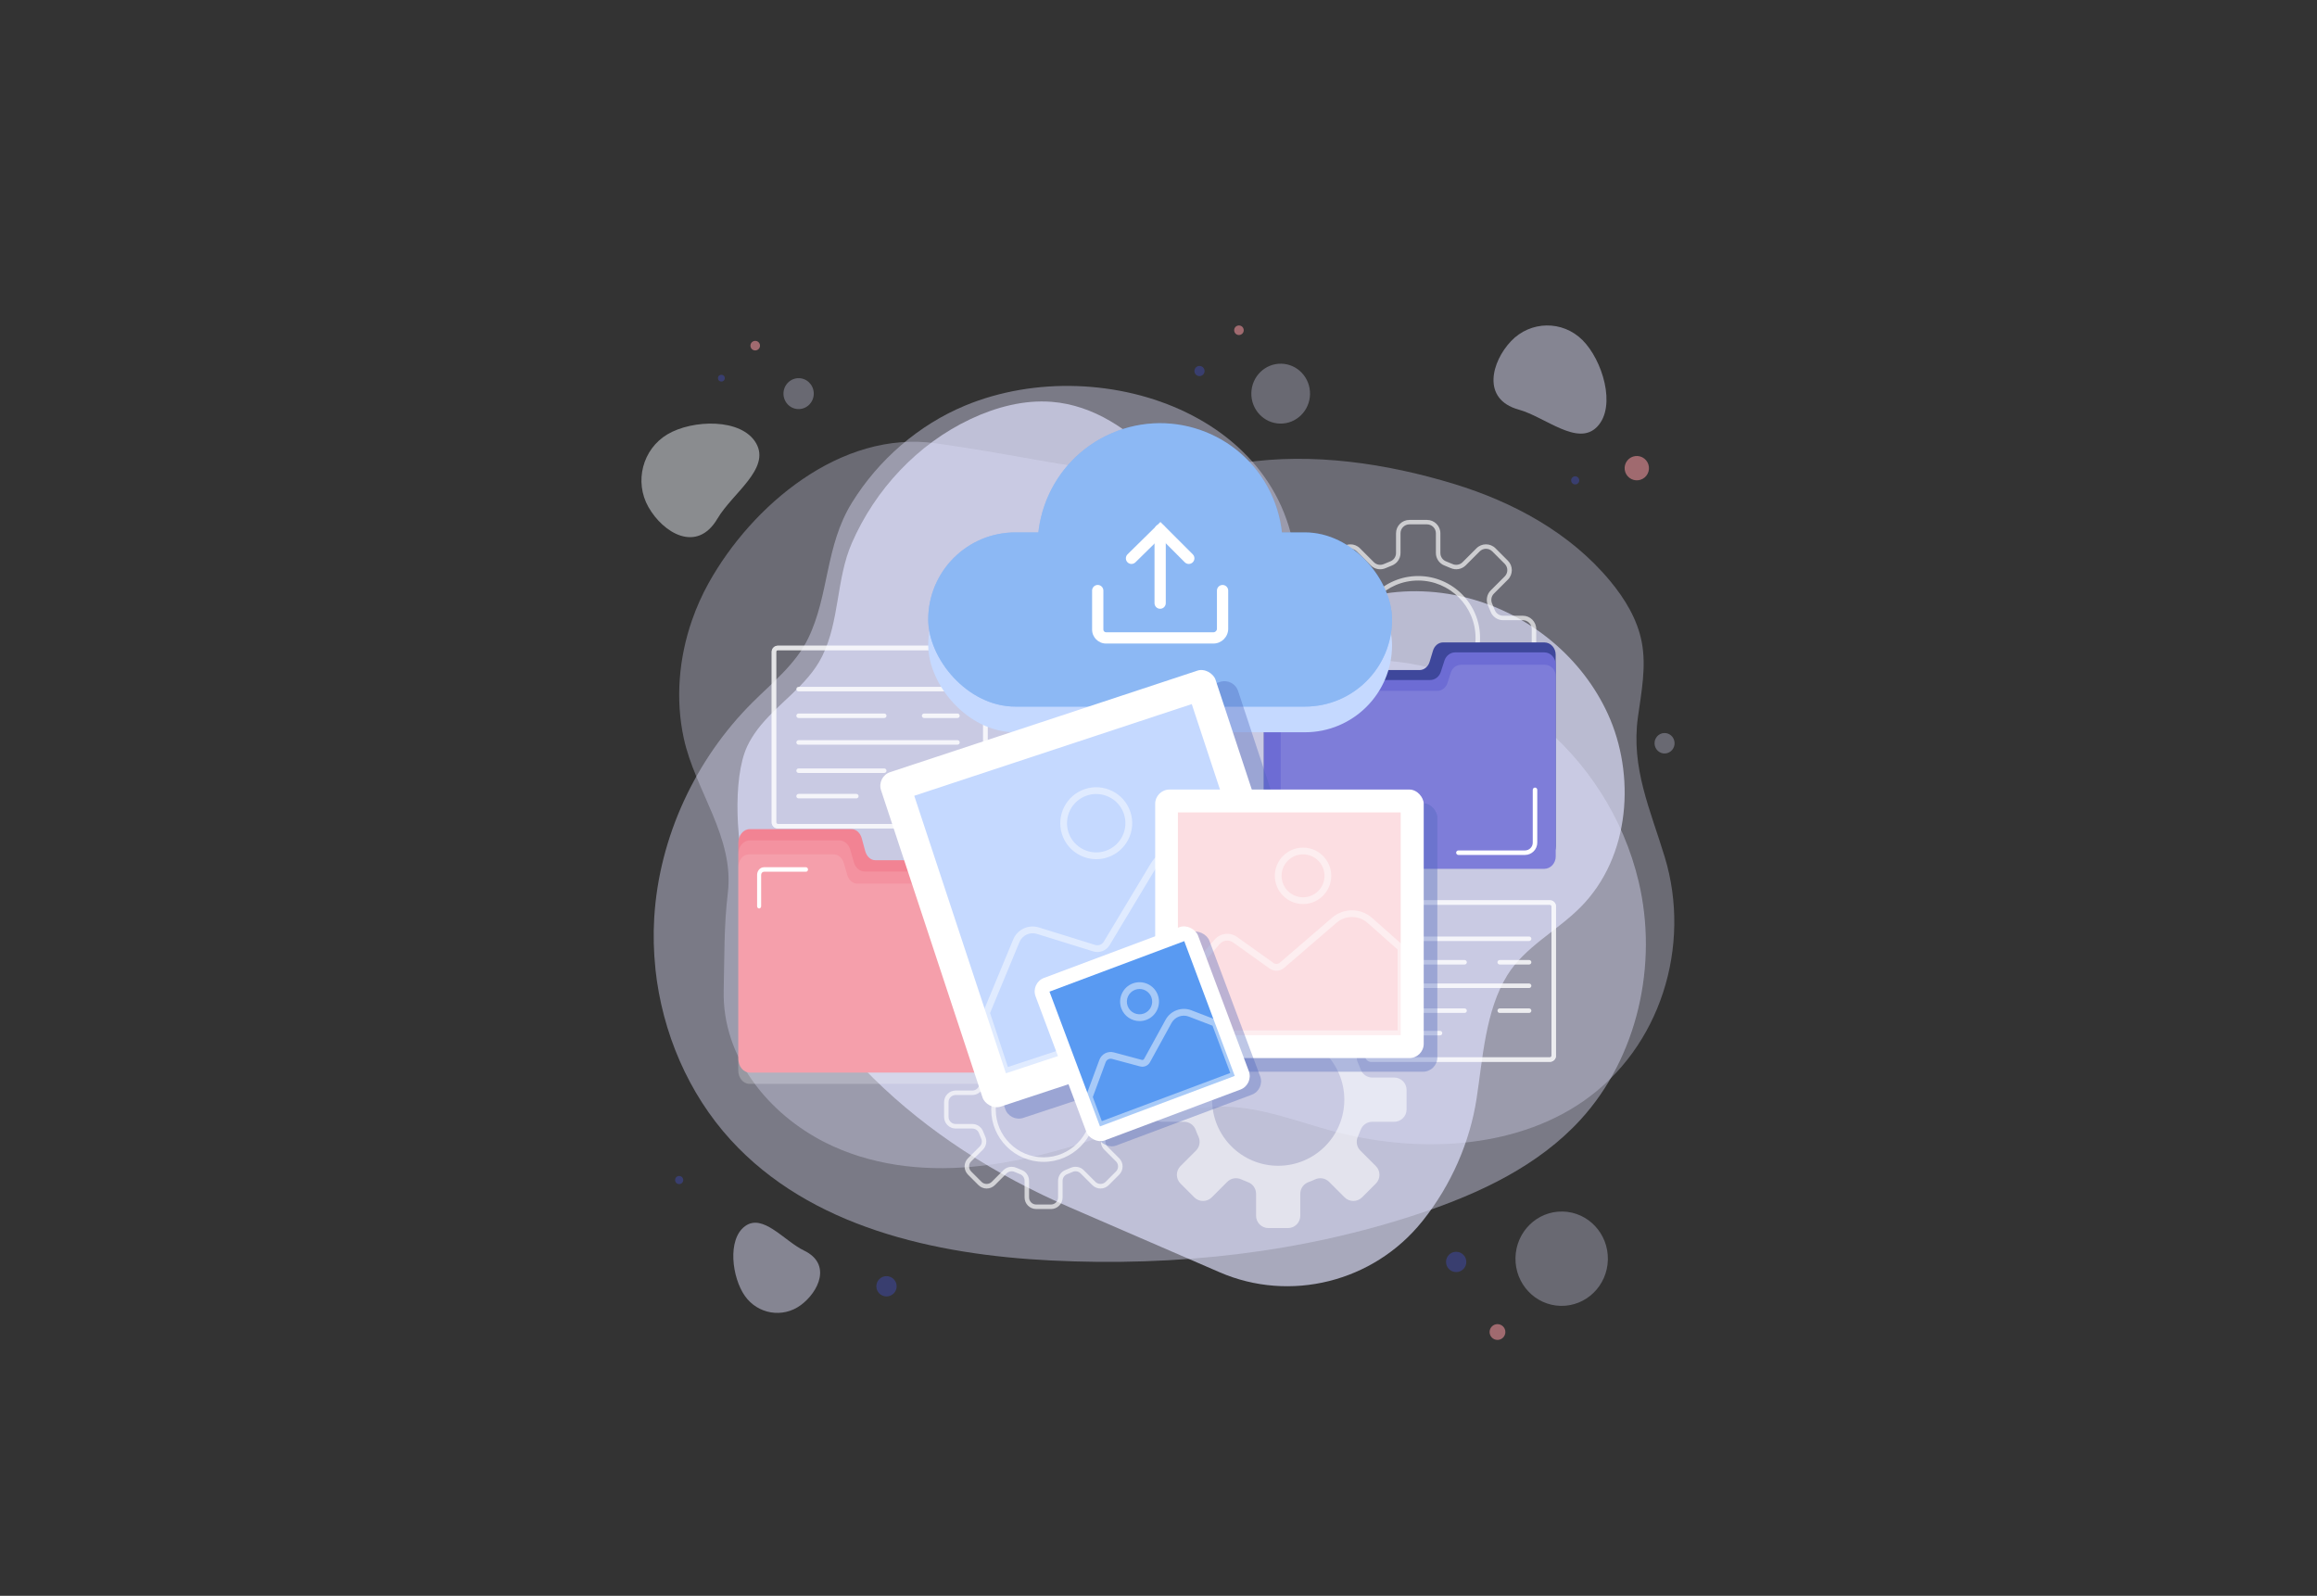 <?xml version="1.0" encoding="UTF-8"?>
<svg xmlns="http://www.w3.org/2000/svg" viewBox="0 0 1028 708">
  <rect x="0" y="0" width="1028" height="708" fill="#333333" stroke="none"/>
  <defs>
    <style>
      .cls-1, .cls-2 {
        opacity: .81;
      }

      .cls-3 {
        opacity: .83;
      }

      .cls-4, .cls-5, .cls-6, .cls-7 {
        fill: #fff;
      }

      .cls-5 {
        opacity: .12;
      }

      .cls-8 {
        fill: #4c65ba;
        opacity: .36;
      }

      .cls-6, .cls-9, .cls-10 {
        opacity: .47;
      }

      .cls-11 {
        opacity: .31;
      }

      .cls-12, .cls-13 {
        opacity: .58;
      }

      .cls-12, .cls-14 {
        fill: #3e479b;
      }

      .cls-9, .cls-2, .cls-15, .cls-16 {
        fill: #e1e2fe;
      }

      .cls-7, .cls-17 {
        opacity: .66;
      }

      .cls-18 {
        opacity: .35;
      }

      .cls-19 {
        fill: #c5d9ff;
      }

      .cls-20 {
        fill: #f7a9b4;
        opacity: .39;
      }

      .cls-10, .cls-21 {
        fill: #ecf1f7;
      }

      .cls-16 {
        opacity: .32;
      }

      .cls-22 {
        opacity: .84;
      }

      .cls-23 {
        opacity: .41;
      }

      .cls-24 {
        fill: #f28393;
      }

      .cls-13 {
        fill: #ef929c;
      }

      .cls-25 {
        fill: #599af2;
      }

      .cls-26 {
        fill: #6d6cd4;
      }
    </style>
  </defs>
  <g id="BACKGROUND">
    <g>
      <g class="cls-23">
        <path class="cls-15" d="m290.81,429.94c-.81-7.59-1-15.24-.54-22.86,2.17-35.78,18.37-70.28,43.49-95.34,8.96-8.94,19.27-17.07,24.82-28.54,9.35-19.32,7.49-40.85,19.33-60.06,11.85-19.23,29.76-34.69,50.39-43.24,61.52-25.48,151.02,5.95,146.97,83.41-.01.28-.03.68-.03,1.19-.25,16.06,12.73,28.86,28.4,28.41,57.86-1.66,109.87,41.19,123.4,98.24,8.7,36.69-.48,77.9-25.72,105.53-18.84,20.62-44.89,32.78-71.13,41.58-52.6,17.64-108.58,23.72-163.86,20.97-51.75-2.57-106.81-14.8-142.13-53.48-18.84-20.63-30.4-47.75-33.41-75.82Z"/>
      </g>
      <g class="cls-11">
        <ellipse class="cls-15" cx="568.21" cy="174.64" rx="13.29" ry="13.02" transform="translate(381.61 739.04) rotate(-88.79)"/>
      </g>
      <g class="cls-11">
        <path class="cls-15" d="m347.62,175c.19,3.78,3.35,6.69,7.05,6.49,3.71-.2,6.56-3.42,6.37-7.21-.19-3.78-3.35-6.69-7.05-6.49-3.71.2-6.56,3.42-6.37,7.21Z"/>
      </g>
      <g class="cls-11">
        <path class="cls-15" d="m734.09,329.99c.13,2.5,2.21,4.43,4.67,4.3,2.45-.13,4.34-2.27,4.21-4.77-.13-2.5-2.21-4.43-4.67-4.3-2.45.13-4.34,2.27-4.21,4.77Z"/>
      </g>
      <g class="cls-11">
        <ellipse class="cls-15" cx="692.87" cy="558.43" rx="20.93" ry="20.5" transform="translate(120.06 1239.46) rotate(-88.8)"/>
      </g>
    </g>
    <g>
      <g>
        <path class="cls-10" d="m287.72,225.01c-6.42-11.3-2.64-25.77,8.43-32.33,11.07-6.56,32.93-7.28,39.35,4.02,6.42,11.3-10.58,22.18-17.17,33.38-9.19,15.62-24.19,6.23-30.6-5.07Z"/>
        <path class="cls-9" d="m355.26,579.05c-7.95,5.86-19.04,4.03-24.77-4.09s-7.91-25.08.05-30.94c7.95-5.86,17.36,6.54,26.22,10.82,12.35,5.96,6.47,18.35-1.49,24.21Z"/>
        <path class="cls-9" d="m670.43,151.33c8.62-9.06,22.79-9.27,31.65-.48s15.22,29.36,6.6,38.42c-8.62,9.06-22.97-4.23-34.89-7.55-16.63-4.63-11.98-21.33-3.36-30.39Z"/>
      </g>
      <g>
        <path class="cls-16" d="m307.02,275.18c-5.82,16.76-7.41,35.07-3.64,52.39,5.06,23.29,22.51,43.77,19.54,68.61-1.78,14.91-1.47,28.57-1.83,43.22-.74,30.07,20.28,54.97,44.93,67.43,20.02,10.12,42.79,12.79,64.76,10.86,19.78-1.74,39.25-6.93,58.05-13.37,18.12-6.2,35.7-13.91,55.24-13.33,16.25.48,31.31,6.52,46.73,10.71,36.81,10.01,80.36,8.59,111.65-13.11,34.3-23.78,48.15-68.91,36.16-108.35-6.43-21.15-15.01-39.49-11.91-62.02,1.53-11.09,3.81-22.37,1.7-33.36-1.94-10.12-7.48-19.22-14.06-27.14-17.74-21.37-42.98-35-69.23-43.01-29.78-9.09-62.83-14.05-93.79-9.34-60.14,9.15-73.23.25-136.1-8.68-42.12-5.98-81.65,27.51-100.85,62.05-2.91,5.24-5.37,10.75-7.35,16.44Z"/>
        <g class="cls-3">
          <path class="cls-2" d="m336.13,323.57c8.66-11.43,22.05-19.19,28.61-32.33,7.85-15.72,6.2-34.28,13.22-50.35,10.37-23.74,29.14-43.9,52.65-54.97,11.33-5.34,23.77-8.58,35.9-7.65,18.7,1.43,34.83,12.57,47.44,25.86,18.77,19.79,32.05,47.89,54.58,63.74,12.43,8.75,27.04-.53,40.22-3.48,14.9-3.33,30.38-2.55,44.61,1.5,26.21,7.46,48.78,26.24,60.07,50.99,12.05,26.43,10.34,62.97-12.28,85.7-10.46,10.51-24.66,17.54-32.42,30.13-9.75,15.8-10.89,37.16-13.61,54.73-3,19.4-11.3,38.31-23.76,54-.14.18-.28.36-.43.53-21.66,26.92-58.62,36-89.78,22.5,0,0-66.29-28.72-66.3-28.72-67.27-29.14-118.34-76.1-142.85-144.16-5.31-14.73-7.23-46.13-.47-60.5,1.28-2.71,2.85-5.2,4.61-7.53Z"/>
        </g>
      </g>
    </g>
    <circle class="cls-12" cx="646.07" cy="559.87" r="4.5"/>
    <circle class="cls-12" cx="532.19" cy="164.61" r="2.25"/>
    <circle class="cls-12" cx="393.32" cy="570.68" r="4.5"/>
    <circle class="cls-13" cx="664.4" cy="590.97" r="3.5"/>
    <circle class="cls-12" cx="320.06" cy="167.78" r="1.5"/>
    <circle class="cls-13" cx="726.22" cy="207.72" r="5.4" transform="translate(211.82 760.83) rotate(-63.04)"/>
    <path class="cls-13" d="m337.15,153.8c-.24,1.14-1.37,1.87-2.52,1.63-1.14-.24-1.87-1.37-1.63-2.52.24-1.14,1.37-1.87,2.52-1.63,1.14.24,1.87,1.37,1.63,2.52Z"/>
    <path class="cls-13" d="m551.77,146.96c-.24,1.14-1.37,1.87-2.52,1.63-1.14-.24-1.87-1.37-1.63-2.52.24-1.14,1.37-1.87,2.52-1.63,1.14.24,1.87,1.37,1.63,2.52Z"/>
    <path class="cls-12" d="m700.64,213.5c-.21.97-1.16,1.59-2.14,1.39-.97-.21-1.59-1.16-1.39-2.14.21-.97,1.16-1.59,2.14-1.39.97.21,1.59,1.16,1.39,2.14Z"/>
    <path class="cls-12" d="m303.1,523.91c-.21.97-1.16,1.59-2.14,1.39-.97-.21-1.59-1.16-1.39-2.14.21-.97,1.16-1.59,2.14-1.39.97.21,1.59,1.16,1.39,2.14Z"/>
  </g>
  <g id="OBJECTS">
    <g>
      <g class="cls-17">
        <g>
          <path class="cls-4" d="m633.12,335.38h-7.81c-3.28,0-5.94-2.67-5.94-5.94v-8.78c0-1.65-1.04-3.13-2.59-3.7-.92-.34-1.84-.72-2.73-1.13-1.52-.7-3.33-.4-4.49.77l-6.21,6.21c-1.12,1.12-2.62,1.74-4.2,1.74s-3.08-.62-4.2-1.74l-5.52-5.52c-2.32-2.32-2.32-6.09,0-8.4l6.21-6.21c1.16-1.16,1.47-2.97.77-4.49-.41-.9-.79-1.81-1.13-2.73-.57-1.55-2.06-2.59-3.7-2.59h-8.78c-3.28,0-5.94-2.67-5.94-5.94v-7.81c0-3.28,2.67-5.94,5.94-5.94h8.78c1.65,0,3.13-1.04,3.7-2.59.34-.92.72-1.84,1.13-2.73.7-1.52.4-3.33-.77-4.49l-6.21-6.21c-2.32-2.32-2.32-6.09,0-8.4l5.52-5.52c2.32-2.32,6.09-2.32,8.41,0l6.21,6.21c1.16,1.16,2.97,1.47,4.49.77.9-.41,1.82-.79,2.73-1.13,1.55-.57,2.59-2.06,2.59-3.7v-8.78c0-3.28,2.67-5.94,5.94-5.94h7.81c3.28,0,5.94,2.67,5.94,5.94v8.78c0,1.65,1.04,3.13,2.59,3.7.91.34,1.83.72,2.73,1.13,1.52.7,3.33.4,4.49-.77l6.21-6.21c2.32-2.32,6.09-2.32,8.41,0l5.52,5.52c2.32,2.32,2.32,6.09,0,8.4l-6.21,6.21c-1.16,1.17-1.47,2.97-.77,4.49.41.89.79,1.81,1.13,2.73.57,1.55,2.06,2.59,3.7,2.59h8.78c3.28,0,5.94,2.67,5.94,5.94v7.81c0,3.28-2.67,5.94-5.94,5.94h-8.78c-1.65,0-3.13,1.04-3.7,2.59-.33.92-.72,1.83-1.13,2.73-.71,1.52-.4,3.33.77,4.49l6.21,6.21c2.32,2.32,2.32,6.09,0,8.4l-5.52,5.52c-1.12,1.12-2.62,1.74-4.2,1.74s-3.08-.62-4.2-1.74l-6.21-6.21c-1.16-1.16-2.97-1.47-4.49-.77-.89.41-1.81.79-2.73,1.13-1.55.57-2.59,2.06-2.59,3.7v8.78c0,3.28-2.67,5.94-5.94,5.94Zm-20.76-21.93c.86,0,1.72.18,2.54.56.84.39,1.71.75,2.58,1.07,2.33.86,3.9,3.1,3.9,5.58v8.78c0,2.17,1.77,3.94,3.94,3.94h7.81c2.17,0,3.94-1.77,3.94-3.94v-8.78c0-2.48,1.57-4.72,3.9-5.58.87-.32,1.74-.68,2.58-1.07,2.28-1.05,4.99-.59,6.75,1.17l6.21,6.21c1.54,1.54,4.04,1.54,5.58,0l5.52-5.52c1.54-1.54,1.54-4.04,0-5.58l-6.21-6.21c-1.76-1.76-2.23-4.47-1.17-6.75.39-.85.75-1.71,1.07-2.58.86-2.33,3.1-3.9,5.58-3.9h8.78c2.17,0,3.94-1.77,3.94-3.94v-7.81c0-2.17-1.77-3.94-3.94-3.94h-8.78c-2.48,0-4.72-1.57-5.58-3.9-.32-.87-.68-1.73-1.07-2.58-1.06-2.28-.59-4.99,1.17-6.74l6.21-6.21c1.54-1.54,1.54-4.04,0-5.58l-5.52-5.52c-1.54-1.54-4.04-1.54-5.58,0l-6.21,6.21c-1.75,1.76-4.47,2.22-6.75,1.17-.85-.39-1.71-.75-2.58-1.07-2.33-.86-3.9-3.1-3.9-5.58v-8.78c0-2.17-1.77-3.94-3.94-3.94h-7.81c-2.17,0-3.94,1.77-3.94,3.94v8.78c0,2.48-1.57,4.72-3.9,5.58-.86.32-1.73.68-2.58,1.07-2.28,1.06-4.99.59-6.74-1.17l-6.21-6.21c-1.54-1.54-4.04-1.54-5.58,0l-5.52,5.52c-1.54,1.54-1.54,4.04,0,5.58l6.21,6.21c1.75,1.76,2.22,4.47,1.17,6.74-.39.84-.75,1.71-1.07,2.58-.86,2.33-3.1,3.9-5.58,3.9h-8.78c-2.17,0-3.94,1.77-3.94,3.94v7.81c0,2.17,1.77,3.94,3.94,3.94h8.78c2.48,0,4.72,1.57,5.58,3.9.32.86.68,1.73,1.07,2.58,1.05,2.28.58,4.99-1.17,6.74l-6.21,6.21c-1.54,1.54-1.54,4.04,0,5.58l5.52,5.52c1.54,1.54,4.04,1.54,5.58,0l6.21-6.21c1.13-1.13,2.66-1.73,4.21-1.73Zm16.86-2.99c-15.14,0-27.45-12.31-27.45-27.45s12.31-27.45,27.45-27.45,27.45,12.31,27.45,27.45-12.31,27.45-27.45,27.45Zm0-52.9c-14.03,0-25.45,11.42-25.45,25.45s11.42,25.45,25.45,25.45,25.45-11.42,25.45-25.45-11.42-25.45-25.45-25.45Z"/>
          <g class="cls-22">
            <path class="cls-4" d="m618.59,478.07h-9.74c-2.3,0-4.35-1.44-5.15-3.6-.37-1-.77-1.98-1.22-2.94-.97-2.1-.57-4.59,1.07-6.23l6.89-6.89c2.14-2.14,2.14-5.61,0-7.75l-6.12-6.12c-2.14-2.14-5.61-2.14-7.75,0l-6.89,6.89c-1.64,1.64-4.13,2.05-6.23,1.07-.96-.44-1.94-.85-2.94-1.22-2.16-.79-3.6-2.85-3.6-5.15v-9.74c0-3.03-2.45-5.48-5.48-5.48h-8.66c-3.03,0-5.48,2.45-5.48,5.48v9.74c0,2.3-1.44,4.35-3.6,5.15-1,.37-1.98.77-2.94,1.22-2.1.97-4.59.57-6.23-1.07l-6.89-6.89c-2.14-2.14-5.61-2.14-7.75,0l-6.12,6.12c-2.14,2.14-2.14,5.61,0,7.75l6.89,6.89c1.64,1.64,2.05,4.12,1.07,6.23-.44.96-.85,1.94-1.22,2.94-.79,2.16-2.85,3.6-5.15,3.6h-9.74c-3.03,0-5.48,2.45-5.48,5.48v8.66c0,3.03,2.45,5.48,5.48,5.48h9.74c2.3,0,4.35,1.44,5.15,3.6.37,1,.77,1.98,1.22,2.94.97,2.1.57,4.59-1.07,6.23l-6.89,6.89c-2.14,2.14-2.14,5.61,0,7.75l6.12,6.12c2.14,2.14,5.61,2.14,7.75,0l6.89-6.89c1.64-1.64,4.12-2.05,6.23-1.07.96.44,1.94.85,2.94,1.22,2.16.79,3.6,2.85,3.6,5.15v9.74c0,3.03,2.45,5.48,5.48,5.48h8.66c3.03,0,5.48-2.45,5.48-5.48v-9.74c0-2.3,1.44-4.35,3.6-5.15,1-.37,1.98-.77,2.94-1.22,2.1-.97,4.59-.57,6.23,1.07l6.89,6.89c2.14,2.14,5.61,2.14,7.75,0l6.12-6.12c2.14-2.14,2.14-5.61,0-7.75l-6.89-6.89c-1.64-1.64-2.05-4.12-1.07-6.23.44-.96.85-1.94,1.22-2.94.79-2.16,2.85-3.6,5.15-3.6h9.74c3.03,0,5.48-2.45,5.48-5.48v-8.66c0-3.03-2.45-5.48-5.48-5.48Zm-51.48,39.14c-16.2,0-29.33-13.13-29.33-29.33s13.13-29.33,29.33-29.33,29.33,13.13,29.33,29.33-13.13,29.33-29.33,29.33Z"/>
          </g>
          <path class="cls-4" d="m466.29,536.4h-6.56c-2.84,0-5.15-2.31-5.15-5.15v-7.38c0-1.32-.83-2.51-2.07-2.96-.77-.28-1.55-.6-2.3-.95-1.22-.56-2.66-.32-3.59.61l-5.22,5.22c-.97.97-2.27,1.51-3.64,1.51s-2.67-.54-3.64-1.51l-4.64-4.64c-.97-.97-1.51-2.27-1.51-3.64s.54-2.67,1.51-3.64l5.22-5.22c.93-.93,1.18-2.37.61-3.59-.35-.75-.67-1.53-.95-2.3-.45-1.24-1.64-2.07-2.96-2.07h-7.38c-2.84,0-5.15-2.31-5.15-5.15v-6.56c0-2.84,2.31-5.15,5.15-5.15h7.38c1.32,0,2.51-.83,2.96-2.07.29-.78.61-1.56.95-2.3.56-1.22.32-2.66-.61-3.59l-5.22-5.22c-.97-.97-1.51-2.27-1.51-3.64s.54-2.67,1.51-3.64l4.64-4.64c2.01-2.01,5.28-2.01,7.29,0l5.22,5.22c.93.93,2.37,1.18,3.59.61.75-.35,1.52-.67,2.3-.95,1.24-.46,2.07-1.64,2.07-2.96v-7.38c0-2.84,2.31-5.15,5.15-5.15h6.56c2.84,0,5.15,2.31,5.15,5.15v7.38c0,1.32.83,2.5,2.07,2.96.78.29,1.56.61,2.3.95,1.22.57,2.66.32,3.59-.61l5.22-5.22c2.01-2.01,5.28-2.01,7.29,0l4.64,4.64c.97.97,1.51,2.27,1.51,3.64s-.54,2.67-1.51,3.64l-5.22,5.22c-.93.93-1.18,2.37-.61,3.59.35.75.67,1.52.96,2.3.45,1.24,1.64,2.07,2.96,2.07h7.38c2.84,0,5.15,2.31,5.15,5.15v6.56c0,2.84-2.31,5.15-5.15,5.15h-7.38c-1.32,0-2.51.83-2.96,2.07-.29.78-.61,1.55-.96,2.3-.56,1.22-.32,2.66.61,3.59l5.22,5.22c.97.97,1.51,2.27,1.51,3.64s-.54,2.67-1.51,3.64l-4.64,4.64c-.97.97-2.27,1.51-3.64,1.51s-2.67-.54-3.64-1.51l-5.22-5.22c-.93-.93-2.37-1.18-3.59-.61-.76.35-1.53.67-2.31.96-1.24.45-2.07,1.64-2.07,2.96v7.38c0,2.84-2.31,5.15-5.15,5.15Zm-17.44-18.74c.74,0,1.49.16,2.2.48.71.33,1.43.63,2.15.89,2.02.74,3.38,2.69,3.38,4.84v7.38c0,1.74,1.41,3.15,3.15,3.15h6.56c1.74,0,3.15-1.41,3.15-3.15v-7.38c0-2.15,1.36-4.1,3.38-4.84.72-.26,1.44-.56,2.15-.89,1.98-.91,4.33-.51,5.85,1.01l5.22,5.22c1.19,1.19,3.27,1.19,4.46,0l4.64-4.64c.6-.6.92-1.39.92-2.23s-.33-1.63-.92-2.23l-5.22-5.22c-1.52-1.52-1.93-3.87-1.01-5.85.33-.7.63-1.43.89-2.15.74-2.02,2.69-3.38,4.84-3.38h7.38c1.74,0,3.15-1.41,3.15-3.15v-6.56c0-1.74-1.41-3.15-3.15-3.15h-7.38c-2.15,0-4.1-1.36-4.84-3.38-.27-.73-.57-1.46-.89-2.15-.91-1.98-.51-4.33,1.01-5.85l5.22-5.22c.6-.6.92-1.39.92-2.23s-.33-1.63-.92-2.23l-4.64-4.64c-1.23-1.23-3.23-1.23-4.46,0l-5.22,5.22c-1.52,1.52-3.87,1.93-5.85,1.01-.7-.32-1.42-.62-2.15-.89-2.02-.74-3.38-2.69-3.38-4.84v-7.38c0-1.74-1.41-3.15-3.15-3.15h-6.56c-1.74,0-3.15,1.41-3.15,3.15v7.38c0,2.15-1.36,4.09-3.38,4.84-.73.27-1.46.57-2.15.89-1.98.92-4.32.51-5.85-1.01l-5.22-5.22c-1.23-1.23-3.23-1.23-4.46,0l-4.64,4.64c-.6.6-.92,1.39-.92,2.23s.33,1.63.92,2.23l5.22,5.22c1.52,1.52,1.93,3.87,1.01,5.85-.32.7-.62,1.42-.89,2.15-.74,2.02-2.69,3.38-4.84,3.38h-7.38c-1.74,0-3.15,1.41-3.15,3.15v6.56c0,1.74,1.41,3.15,3.15,3.15h7.38c2.15,0,4.1,1.36,4.84,3.38.27.73.57,1.45.89,2.15.92,1.97.51,4.32-1.01,5.85l-5.22,5.22c-.6.6-.92,1.39-.92,2.23s.33,1.63.92,2.23l4.64,4.64c1.19,1.19,3.27,1.19,4.46,0l5.22-5.22c.98-.98,2.3-1.5,3.65-1.5Zm14.16-2.19c-12.8,0-23.22-10.42-23.22-23.22s10.42-23.22,23.22-23.22,23.22,10.42,23.22,23.22-10.42,23.22-23.22,23.22Zm0-44.44c-11.7,0-21.22,9.52-21.22,21.22s9.52,21.22,21.22,21.22,21.22-9.52,21.22-21.22-9.52-21.22-21.22-21.22Z"/>
        </g>
      </g>
      <g>
        <g class="cls-1">
          <path class="cls-4" d="m678.43,427.92h-13.04c-.55,0-1-.45-1-1s.45-1,1-1h13.04c.55,0,1,.45,1,1s-.45,1-1,1Z"/>
          <path class="cls-4" d="m678.43,449.4h-13.04c-.55,0-1-.45-1-1s.45-1,1-1h13.04c.55,0,1,.45,1,1s-.45,1-1,1Z"/>
          <g>
            <g>
              <path class="cls-4" d="m687.65,471.1h-79.26c-1.5,0-2.71-1.22-2.71-2.71v-66.27c0-1.5,1.22-2.71,2.71-2.71h79.26c1.5,0,2.71,1.22,2.71,2.71v66.27c0,1.5-1.22,2.71-2.71,2.71Zm-79.26-69.69c-.39,0-.71.32-.71.71v66.27c0,.39.32.71.71.71h79.26c.39,0,.71-.32.71-.71v-66.27c0-.39-.32-.71-.71-.71h-79.26Z"/>
              <path class="cls-7" d="m687.65,471.1h-79.26c-1.5,0-2.71-1.22-2.71-2.71v-66.27c0-1.5,1.22-2.71,2.71-2.71h79.26c1.5,0,2.71,1.22,2.71,2.71v66.27c0,1.5-1.22,2.71-2.71,2.71Zm-79.26-69.69c-.39,0-.71.32-.71.71v66.27c0,.39.32.71.71.71h79.26c.39,0,.71-.32.71-.71v-66.27c0-.39-.32-.71-.71-.71h-79.26Z"/>
            </g>
            <path class="cls-4" d="m678.43,417.5h-62.12c-.55,0-1-.45-1-1s.45-1,1-1h62.12c.55,0,1,.45,1,1s-.45,1-1,1Z"/>
            <path class="cls-4" d="m678.43,438.35h-62.12c-.55,0-1-.45-1-1s.45-1,1-1h62.12c.55,0,1,.45,1,1s-.45,1-1,1Z"/>
            <path class="cls-4" d="m649.8,427.92h-33.49c-.55,0-1-.45-1-1s.45-1,1-1h33.49c.55,0,1,.45,1,1s-.45,1-1,1Z"/>
            <path class="cls-4" d="m649.8,449.4h-33.49c-.55,0-1-.45-1-1s.45-1,1-1h33.49c.55,0,1,.45,1,1s-.45,1-1,1Z"/>
            <path class="cls-4" d="m638.9,459.36h-22.59c-.55,0-1-.45-1-1s.45-1,1-1h22.59c.55,0,1,.45,1,1s-.45,1-1,1Z"/>
          </g>
        </g>
        <g class="cls-1">
          <path class="cls-4" d="m424.8,318.56h-14.79c-.55,0-1-.45-1-1s.45-1,1-1h14.79c.55,0,1,.45,1,1s-.45,1-1,1Z"/>
          <path class="cls-4" d="m424.8,342.93h-14.79c-.55,0-1-.45-1-1s.45-1,1-1h14.79c.55,0,1,.45,1,1s-.45,1-1,1Z"/>
          <g>
            <g>
              <path class="cls-4" d="m435.48,367.55h-90.39c-1.5,0-2.71-1.22-2.71-2.71v-75.65c0-1.5,1.22-2.71,2.71-2.71h90.39c1.5,0,2.71,1.22,2.71,2.71v75.65c0,1.5-1.22,2.71-2.71,2.71Zm-90.39-79.07c-.39,0-.71.32-.71.71v75.65c0,.39.32.71.71.71h90.39c.39,0,.71-.32.71-.71v-75.65c0-.39-.32-.71-.71-.71h-90.39Z"/>
              <path class="cls-7" d="m435.48,367.55h-90.39c-1.5,0-2.71-1.22-2.71-2.71v-75.65c0-1.5,1.22-2.71,2.71-2.71h90.39c1.5,0,2.71,1.22,2.71,2.71v75.65c0,1.5-1.22,2.71-2.71,2.71Zm-90.39-79.07c-.39,0-.71.32-.71.71v75.65c0,.39.32.71.71.71h90.39c.39,0,.71-.32.71-.71v-75.65c0-.39-.32-.71-.71-.71h-90.39Z"/>
            </g>
            <path class="cls-4" d="m424.8,306.73h-70.48c-.55,0-1-.45-1-1s.45-1,1-1h70.48c.55,0,1,.45,1,1s-.45,1-1,1Z"/>
            <path class="cls-4" d="m424.8,330.39h-70.48c-.55,0-1-.45-1-1s.45-1,1-1h70.48c.55,0,1,.45,1,1s-.45,1-1,1Z"/>
            <path class="cls-4" d="m392.32,318.56h-38c-.55,0-1-.45-1-1s.45-1,1-1h38c.55,0,1,.45,1,1s-.45,1-1,1Z"/>
            <path class="cls-4" d="m392.32,342.93h-38c-.55,0-1-.45-1-1s.45-1,1-1h38c.55,0,1,.45,1,1s-.45,1-1,1Z"/>
            <path class="cls-4" d="m379.94,354.22h-25.63c-.55,0-1-.45-1-1s.45-1,1-1h25.63c.55,0,1,.45,1,1s-.45,1-1,1Z"/>
          </g>
        </g>
      </g>
    </g>
    <g>
      <g>
        <g>
          <path class="cls-14" d="m685.19,285.02h-44.95c-2.01,0-3.8,1.47-4.46,3.66l-1.49,4.94c-.66,2.19-2.45,3.66-4.46,3.66h-64.35c-2.61,0-4.72,2.44-4.72,5.45h0v72.85c0,3.01,2.11,5.45,4.72,5.45h119.7c2.78,0,5.04-2.44,5.04-5.45v-85.11c0-3.01-2.26-5.45-5.04-5.45Z"/>
          <path class="cls-26" d="m639.27,298.04l1.59-4.94c.7-2.19,2.62-3.66,4.76-3.66h39.57c2.78,0,5.04,2.44,5.04,5.45v85.11c0,3.01-2.26,5.45-5.04,5.45h-119.38c-2.78,0-5.04-2.44-5.04-5.45v-72.85c0-3.01,2.26-5.45,5.04-5.45h68.7c2.15,0,4.06-1.47,4.76-3.66Z"/>
          <path class="cls-5" d="m642.2,303.06l1.5-4.66c.66-2.06,2.46-3.45,4.49-3.45h37.3c2.62,0,4.75,2.3,4.75,5.13v80.22c0,2.84-2.13,5.13-4.75,5.13h-112.52c-2.62,0-4.75-2.3-4.75-5.13v-68.67c0-2.84,2.13-5.13,4.75-5.13h64.75c2.02,0,3.82-1.38,4.49-3.45Z"/>
        </g>
        <path class="cls-4" d="m676.59,379.31h-29.53c-.55,0-1-.45-1-1s.45-1,1-1h29.53c1.91,0,3.46-1.55,3.46-3.46v-23.43c0-.55.45-1,1-1s1,.45,1,1v23.43c0,3.01-2.45,5.46-5.46,5.46Z"/>
      </g>
      <g>
        <g>
          <path class="cls-24" d="m332.63,367.87h45.24c2.02,0,3.82,1.65,4.49,4.11l1.5,5.56c.66,2.46,2.47,4.11,4.49,4.11h64.76c2.62,0,4.75,2.74,4.75,6.13h0v81.95c0,3.38-2.13,6.13-4.75,6.13h-120.47c-2.8,0-5.07-2.74-5.07-6.13v-95.74c0-3.38,2.27-6.13,5.07-6.13Z"/>
          <path class="cls-5" d="m378.84,382.53l-1.6-5.56c-.71-2.46-2.63-4.11-4.79-4.11h-39.83c-2.8,0-5.07,2.74-5.07,6.13v95.74c0,3.38,2.27,6.13,5.07,6.13h120.15c2.8,0,5.07-2.74,5.07-6.13v-81.95c0-3.38-2.27-6.13-5.07-6.13h-69.14c-2.16,0-4.08-1.65-4.79-4.11Z"/>
          <path class="cls-5" d="m375.9,388.17l-1.51-5.24c-.67-2.32-2.48-3.88-4.52-3.88h-37.54c-2.64,0-4.78,2.59-4.78,5.78v90.24c0,3.19,2.14,5.78,4.78,5.78h113.25c2.64,0,4.78-2.59,4.78-5.78v-77.24c0-3.19-2.14-5.78-4.78-5.78h-65.17c-2.04,0-3.85-1.56-4.52-3.88Z"/>
        </g>
        <path class="cls-4" d="m336.8,403.05c-.49,0-.89-.45-.89-1v-13.88c0-1.88,1.37-3.41,3.05-3.41h18.64c.49,0,.89.45.89,1s-.4,1-.89,1h-18.64c-.7,0-1.26.63-1.26,1.41v13.88c0,.55-.4,1-.89,1Z"/>
      </g>
    </g>
    <g>
      <g>
        <g>
          <rect class="cls-19" x="411.83" y="247.6" width="205.79" height="77.28" rx="38.64" ry="38.64"/>
          <circle class="cls-25" cx="514.73" cy="253.5" r="54.34"/>
        </g>
        <g>
          <rect class="cls-25" x="411.83" y="236.21" width="205.79" height="77.28" rx="38.64" ry="38.64"/>
          <circle class="cls-25" cx="514.73" cy="242.12" r="54.34" transform="translate(-53.79 223.43) rotate(-23.31)"/>
        </g>
        <g class="cls-18">
          <g>
            <rect class="cls-21" x="411.83" y="236.21" width="205.79" height="77.28" rx="38.64" ry="38.64"/>
            <circle class="cls-21" cx="514.73" cy="242.12" r="54.34" transform="translate(-53.79 223.43) rotate(-23.31)"/>
          </g>
        </g>
        <g>
          <g>
            <path class="cls-4" d="m502.02,250.21c-.65,0-1.29-.25-1.78-.75-.97-.98-.95-2.57.03-3.54l14.58-14.34,14.35,14.35c.98.98.98,2.56,0,3.54-.98.98-2.56.98-3.54,0l-10.85-10.85-11.05,10.86c-.49.48-1.12.72-1.75.72Z"/>
            <path class="cls-4" d="m514.73,270.09c-1.38,0-2.5-1.12-2.5-2.5v-32.48c0-1.38,1.12-2.5,2.5-2.5s2.5,1.12,2.5,2.5v32.48c0,1.38-1.12,2.5-2.5,2.5Z"/>
          </g>
          <path class="cls-4" d="m538.36,285.52h-47.63c-3.41,0-6.19-2.78-6.19-6.19v-17.31c0-1.38,1.12-2.5,2.5-2.5s2.5,1.12,2.5,2.5v17.31c0,.66.54,1.19,1.19,1.19h47.63c.86,0,1.57-.7,1.57-1.57v-16.93c0-1.38,1.12-2.5,2.5-2.5s2.5,1.12,2.5,2.5v16.93c0,3.62-2.95,6.57-6.57,6.57Z"/>
        </g>
      </g>
      <g>
        <path class="cls-8" d="m590.32,450.93l-136.32,45.04c-3.33,1.1-6.93-.71-8.03-4.04l-45.04-136.32c-1.1-3.33.71-6.93,4.04-8.03l136.32-45.04c3.33-1.1,6.93.71,8.03,4.04l45.04,136.32c1.1,3.33-.71,6.93-4.04,8.03Z"/>
        <rect class="cls-4" x="409.48" y="316.07" width="156.29" height="156.29" rx="6.36" ry="6.36" transform="translate(-99.05 172.88) rotate(-18.28)"/>
        <g>
          <rect class="cls-19" x="422.71" y="329.41" width="129.67" height="129.67" transform="translate(-99.07 172.85) rotate(-18.28)"/>
          <path class="cls-6" d="m445.27,477.18l-9.21-27.88,13.47-32.47c1.86-4.49,6.77-6.8,11.42-5.35l24.94,7.75c1.47.46,3.06-.15,3.85-1.47l20.76-34.55c4.41-7.34,13.67-10.32,21.53-6.94l22.87,9.84.21.64,16.13,48.82-1.42.47-124.55,41.15Zm-6.01-27.76l7.92,23.97,120.27-39.74-14.98-45.33-21.62-9.3c-6.5-2.8-14.13-.33-17.77,5.73l-20.76,34.55c-1.51,2.51-4.51,3.66-7.31,2.79l-24.94-7.75c-3.16-.98-6.5.58-7.76,3.64l-13.04,31.44Z"/>
          <path class="cls-6" d="m486.38,381.18c-6.7,0-12.95-4.25-15.16-10.95-2.76-8.35,1.79-17.4,10.15-20.16,8.35-2.76,17.4,1.79,20.16,10.15,2.76,8.36-1.79,17.4-10.15,20.16-1.66.55-3.34.81-4.99.81Zm-.02-28.92c-1.34,0-2.71.21-4.06.66-6.78,2.24-10.48,9.58-8.24,16.37,2.24,6.78,9.59,10.48,16.37,8.24,6.78-2.24,10.48-9.58,8.24-16.37-1.8-5.44-6.87-8.89-12.31-8.89Z"/>
        </g>
      </g>
      <g>
        <rect class="cls-8" x="518.58" y="356.34" width="119.14" height="119.14" rx="6.36" ry="6.36"/>
        <rect class="cls-4" x="512.53" y="350.29" width="119.14" height="119.14" rx="6.36" ry="6.36"/>
        <g>
          <rect class="cls-20" x="522.61" y="360.44" width="98.85" height="98.85"/>
          <path class="cls-6" d="m623.09,460.15h-101.85v-22.87l17.6-20.38c2.55-2.95,6.86-3.46,10.03-1.2l16.2,11.57c.82.59,1.93.54,2.7-.12l23.29-20.04c5.08-4.38,12.7-4.32,17.71.13l14.32,12.69v40.22Zm-98.85-3h95.85v-35.87l-13.31-11.8c-3.9-3.46-9.82-3.5-13.77-.1l-23.29,20.05c-1.82,1.56-4.45,1.68-6.4.29l-16.2-11.57c-1.9-1.36-4.49-1.05-6.01.72l-16.87,19.54v18.75Z"/>
          <path class="cls-6" d="m578.13,401.09c-6.9,0-12.52-5.62-12.52-12.52s5.62-12.52,12.52-12.52,12.52,5.62,12.52,12.52-5.62,12.52-12.52,12.52Zm0-22.04c-5.25,0-9.52,4.27-9.52,9.52s4.27,9.52,9.52,9.52,9.52-4.27,9.52-9.52-4.27-9.52-9.52-9.52Z"/>
        </g>
      </g>
      <g>
        <rect class="cls-8" x="473.32" y="422.44" width="76.96" height="76.96" rx="6.36" ry="6.36" transform="translate(-129.18 208.88) rotate(-20.54)"/>
        <rect class="cls-4" x="468.29" y="420.15" width="76.96" height="76.96" rx="6.36" ry="6.36" transform="translate(-128.7 206.97) rotate(-20.54)"/>
        <g>
          <rect class="cls-25" x="474.81" y="426.72" width="63.85" height="63.85" transform="translate(-128.71 206.95) rotate(-20.54)"/>
          <path class="cls-6" d="m487.1,501.26l-5.44-14.52,6.1-16.5c.97-2.62,3.73-4.05,6.43-3.33l12.42,3.33c.39.11.81-.07,1-.43l9.55-17.41c2.21-4.03,7.11-5.82,11.4-4.18l11.76,4.52,9.39,25.05-62.6,23.46Zm-2.24-14.52l3.99,10.66,56.98-21.35-7.86-20.98-10.5-4.04c-2.9-1.11-6.2.1-7.69,2.82l-9.55,17.4c-.86,1.57-2.67,2.35-4.41,1.88l-12.42-3.33c-1.19-.32-2.41.31-2.84,1.47l-5.71,15.46Z"/>
          <path class="cls-6" d="m505.6,453.01c-3.49,0-6.79-2.14-8.08-5.59-1.67-4.45.6-9.43,5.05-11.1,4.45-1.67,9.43.6,11.1,5.05h0c1.67,4.45-.6,9.43-5.05,11.1-.99.37-2.01.55-3.01.55Zm-.02-14.24c-.65,0-1.32.12-1.97.36-2.9,1.09-4.38,4.33-3.29,7.23,1.09,2.9,4.33,4.38,7.23,3.29,2.9-1.09,4.38-4.33,3.29-7.23-.84-2.25-2.99-3.65-5.27-3.65Z"/>
        </g>
      </g>
    </g>
  </g>
</svg>